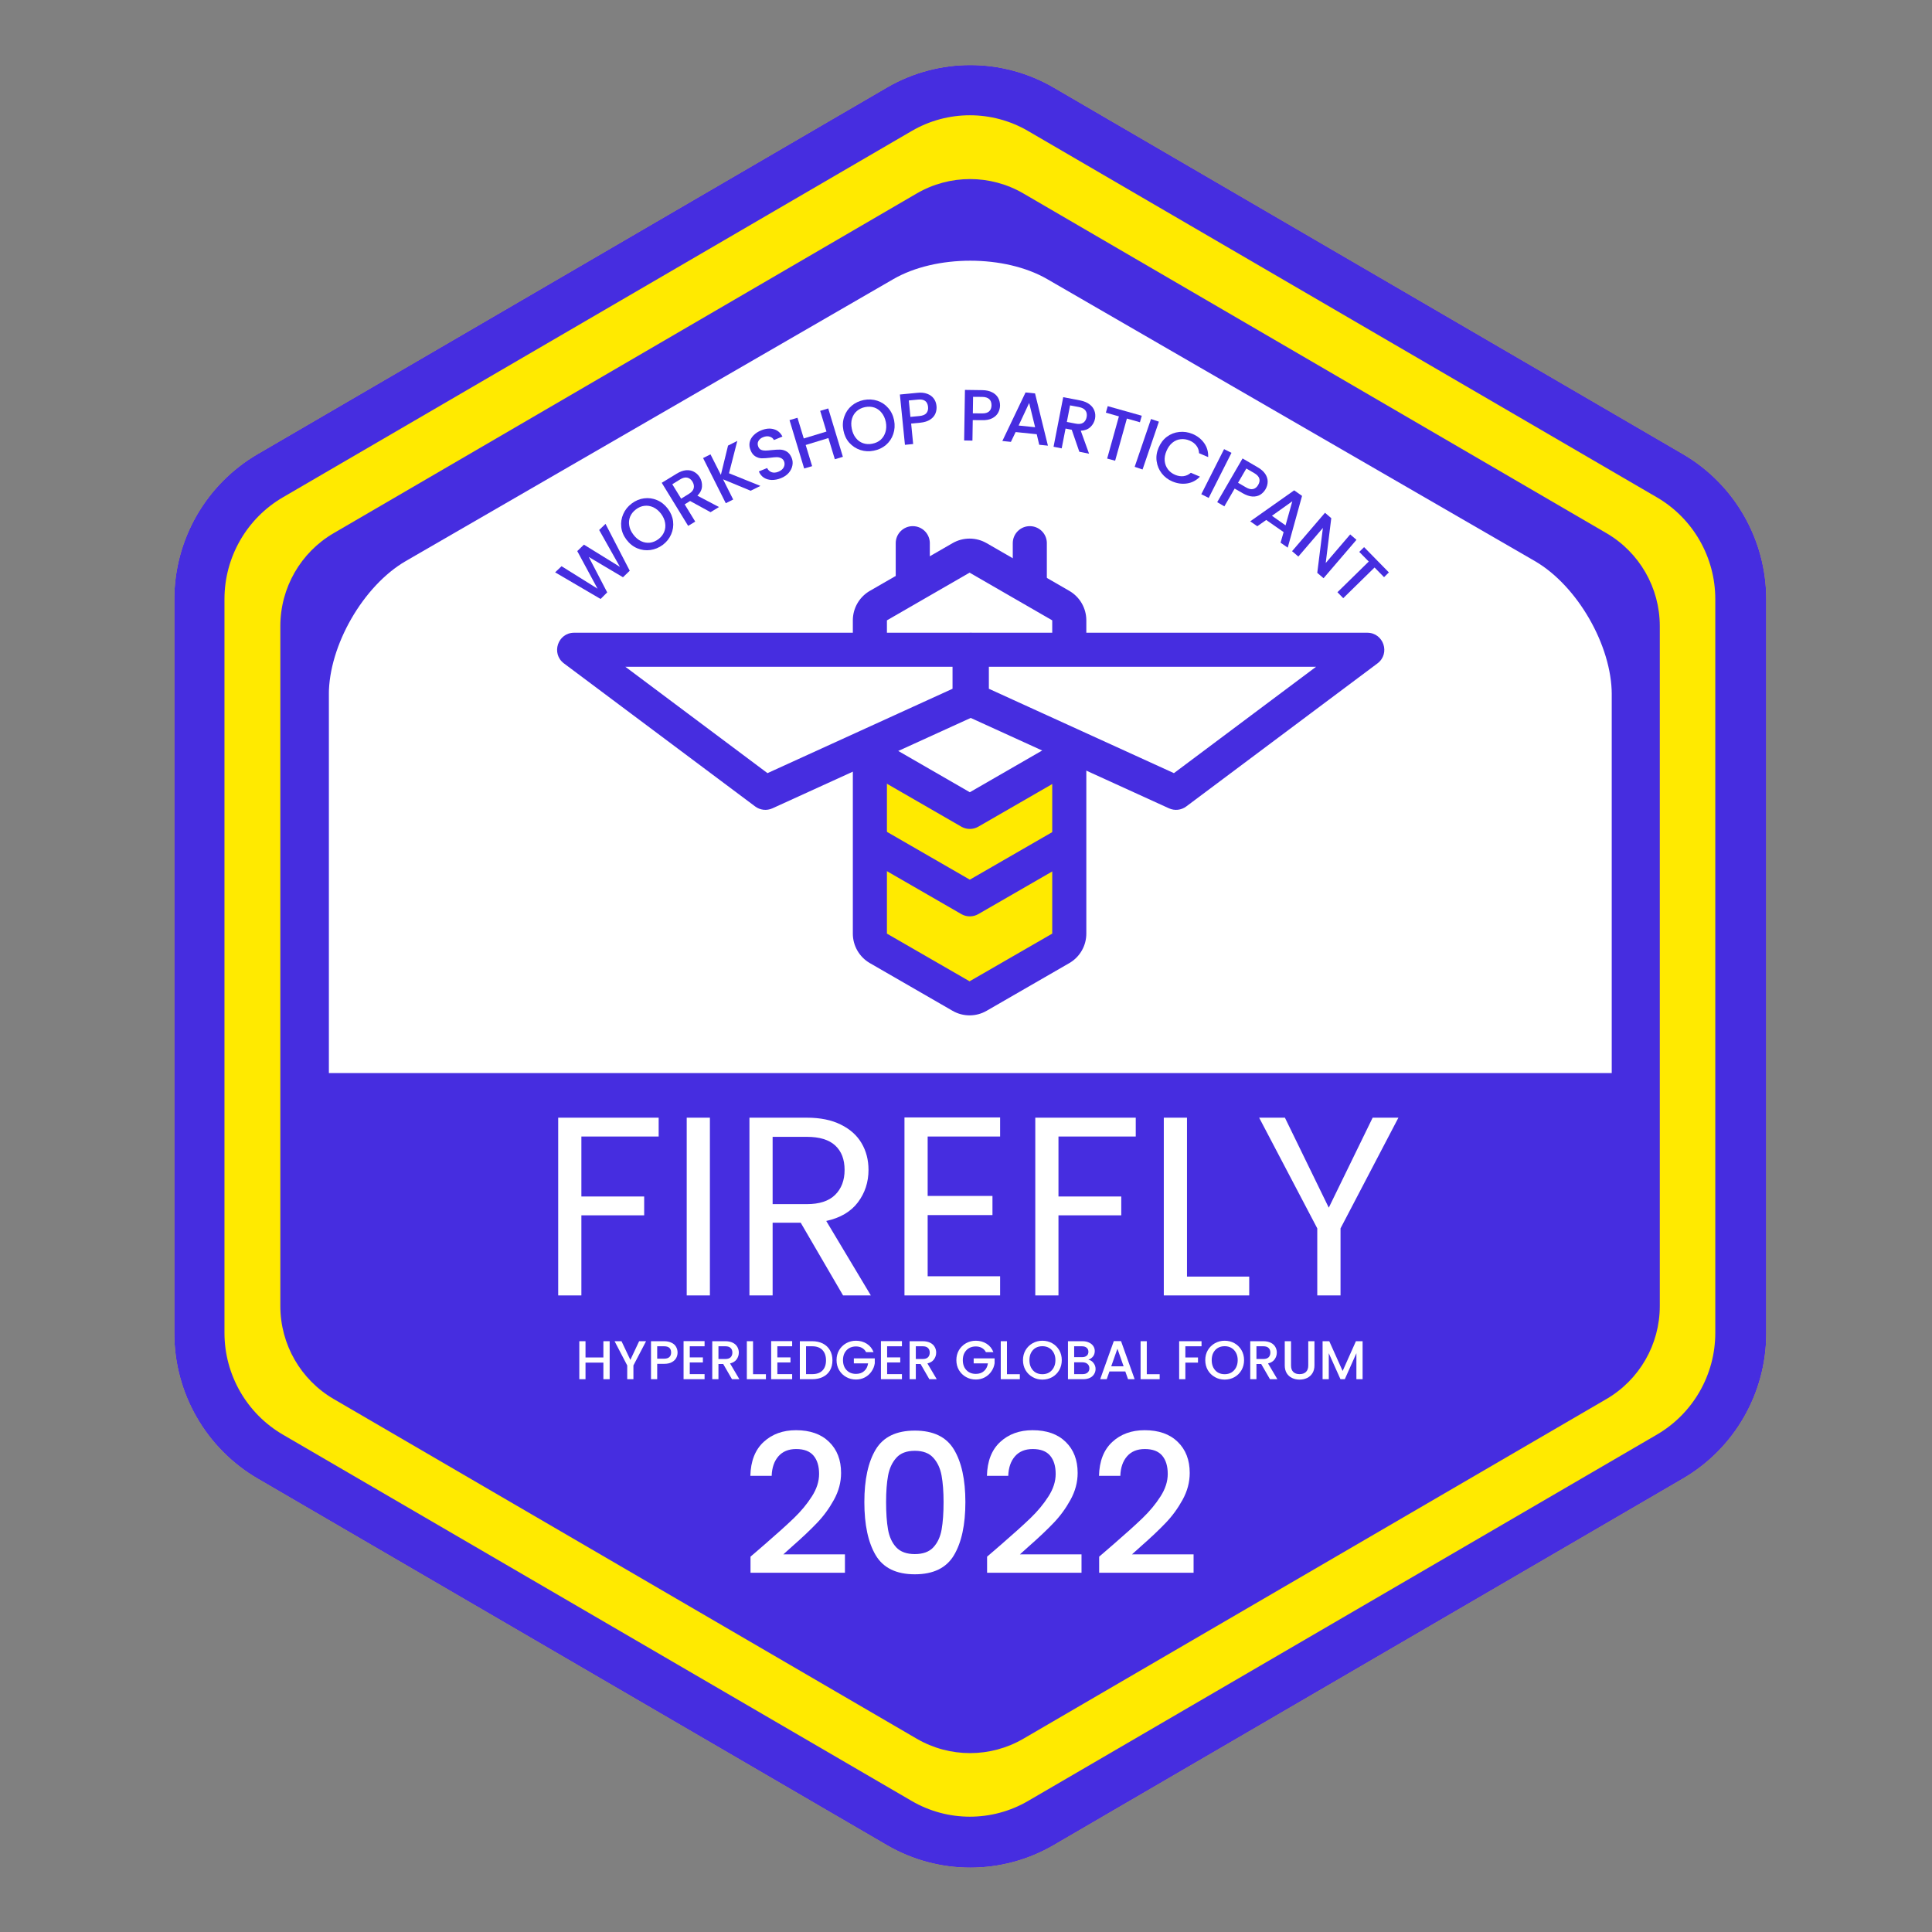 <svg xmlns="http://www.w3.org/2000/svg" xmlns:xlink="http://www.w3.org/1999/xlink" width="500" zoomAndPan="magnify" viewBox="0 0 375 375" height="500" preserveAspectRatio="xMidYMid meet" version="1.0"><rect x="0" y="0" width="375" height="375" fill="#808080" stroke="none"/><defs><g/><clipPath id="id1"><path d="M 33.828 12 L 342.828 12 L 342.828 363 L 33.828 363 Z M 33.828 12 " clip-rule="nonzero"/></clipPath><clipPath id="id2"><path d="M 33.832 12 L 342.828 12 L 342.828 363 L 33.832 363 Z M 33.832 12 " clip-rule="nonzero"/></clipPath><clipPath id="id3"><path d="M 204.523 17 L 326.637 88.133 C 336.66 93.973 342.828 104.711 342.828 116.324 L 342.828 258.809 C 342.828 270.422 336.66 281.16 326.637 287 L 204.523 358.133 C 194.512 363.965 182.148 363.965 172.137 358.133 L 50.023 287 C 40 281.16 33.832 270.422 33.832 258.809 L 33.832 116.324 C 33.832 104.711 40 93.973 50.023 88.133 L 172.137 17 C 182.148 11.168 194.512 11.168 204.523 17 " clip-rule="nonzero"/></clipPath><clipPath id="id4"><path d="M 54.414 34 L 322.164 34 L 322.164 341 L 54.414 341 Z M 54.414 34 " clip-rule="nonzero"/></clipPath><clipPath id="id5"><path d="M 63.836 50 L 312.836 50 L 312.836 208.285 L 63.836 208.285 Z M 63.836 50 " clip-rule="nonzero"/></clipPath></defs><g clip-path="url(#id1)"><path fill="#ffea00" d="M 204.523 17 L 326.637 88.133 C 336.66 93.973 342.828 104.711 342.828 116.324 L 342.828 258.809 C 342.828 270.422 336.66 281.16 326.637 287 L 204.523 358.133 C 194.512 363.965 182.148 363.965 172.137 358.133 L 50.023 287 C 40 281.16 33.832 270.422 33.832 258.809 L 33.832 116.324 C 33.832 104.711 40 93.973 50.023 88.133 L 172.137 17 C 182.148 11.168 194.512 11.168 204.523 17 " fill-opacity="1" fill-rule="nonzero"/></g><g clip-path="url(#id2)"><g clip-path="url(#id3)"><path stroke-linecap="butt" transform="matrix(0.749, 0, 0, 0.75, 33.832, 7.566)" fill="none" stroke-linejoin="miter" d="M 227.779 12.573 L 390.732 107.38 C 404.108 115.163 412.339 129.475 412.339 144.954 L 412.339 334.859 C 412.339 350.337 404.108 364.649 390.732 372.433 L 227.779 467.239 C 214.419 475.012 197.92 475.012 184.56 467.239 L 21.607 372.433 C 8.231 364.649 0 350.337 0 334.859 L 0 144.954 C 0 129.475 8.231 115.163 21.607 107.38 L 184.56 12.573 C 197.92 4.8 214.419 4.8 227.779 12.573 " stroke="#462de0" stroke-width="26" stroke-opacity="1" stroke-miterlimit="4"/></g></g><g clip-path="url(#id4)"><path fill="#462de0" d="M 198.645 37.555 L 311.805 103.484 C 318.219 107.219 322.164 114.09 322.164 121.52 L 322.164 253.516 C 322.164 260.945 318.219 267.812 311.805 271.551 L 198.645 337.48 C 192.242 341.211 184.332 341.211 177.93 337.48 L 64.77 271.551 C 58.359 267.812 54.414 260.945 54.414 253.516 L 54.414 121.52 C 54.414 114.09 58.359 107.219 64.77 103.484 L 177.93 37.555 C 184.332 33.824 192.242 33.824 198.645 37.555 " fill-opacity="1" fill-rule="nonzero"/></g><g clip-path="url(#id5)"><path fill="#ffffff" d="M 297.902 270.172 L 250.586 297.531 L 203.273 324.891 C 195.027 329.66 181.641 329.66 173.395 324.891 L 126.082 297.531 L 78.766 270.172 C 70.523 265.402 63.828 253.789 63.828 244.254 L 63.828 134.816 C 63.828 125.281 70.523 113.668 78.766 108.898 L 126.082 81.539 L 173.395 54.18 C 181.641 49.41 195.027 49.41 203.273 54.18 L 250.586 81.539 L 297.902 108.898 C 306.148 113.668 312.84 125.281 312.84 134.816 L 312.84 244.254 C 312.84 253.789 306.148 265.402 297.902 270.172 Z M 297.902 270.172 " fill-opacity="1" fill-rule="nonzero"/></g><path fill="#ffea00" d="M 207.652 146.637 L 188.242 157.832 L 168.789 146.637 L 168.789 182.535 L 188.242 193.996 L 207.652 182.535 Z M 207.652 146.637 " fill-opacity="1" fill-rule="evenodd"/><path fill="#462de0" d="M 204.238 142.664 L 210.855 145.359 L 210.855 181.215 C 210.855 183.492 209.684 185.602 207.766 186.809 L 207.547 186.941 L 191.504 196.195 C 189.457 197.379 186.934 197.379 184.887 196.195 L 168.844 186.941 C 166.797 185.758 165.535 183.578 165.535 181.215 L 165.535 145.391 L 172.152 142.898 L 172.152 181.215 L 188.195 190.469 L 204.238 181.215 Z M 184.887 105.426 C 186.934 104.246 189.457 104.246 191.504 105.426 L 207.547 114.684 C 209.594 115.863 210.855 118.047 210.855 120.41 L 210.855 127.508 L 204.238 127.371 L 204.238 120.41 L 188.195 111.152 L 172.152 120.41 L 172.152 126.711 L 165.535 126.574 L 165.535 120.41 C 165.535 118.133 166.707 116.02 168.629 114.812 L 168.844 114.684 Z M 184.887 105.426 " fill-opacity="1" fill-rule="nonzero"/><path fill="#462de0" d="M 205.996 160.5 L 209.305 166.227 L 189.898 177.422 C 188.91 177.992 187.703 178.012 186.699 177.484 L 186.59 177.422 L 167.18 166.227 L 170.488 160.5 L 188.242 170.742 Z M 205.996 160.5 " fill-opacity="1" fill-rule="nonzero"/><path fill="#462de0" d="M 205.996 143.531 L 209.305 149.258 L 189.898 160.453 C 188.91 161.023 187.703 161.043 186.699 160.516 L 186.59 160.453 L 167.18 149.258 L 170.488 143.531 L 188.242 153.773 Z M 205.996 143.531 " fill-opacity="1" fill-rule="nonzero"/><path fill="#462de0" d="M 188.195 122.812 L 111.445 122.812 C 108.266 122.812 106.918 126.859 109.461 128.766 L 146.574 156.531 C 147.543 157.258 148.828 157.395 149.93 156.895 L 189.57 138.824 C 190.746 138.285 191.504 137.109 191.504 135.816 L 191.504 126.117 C 191.504 124.293 190.023 122.812 188.195 122.812 Z M 184.887 129.422 L 184.887 133.688 L 148.969 150.066 L 121.383 129.422 Z M 184.887 129.422 " fill-opacity="1" fill-rule="nonzero"/><path fill="#462de0" d="M 188.629 122.812 L 265.379 122.812 C 268.562 122.812 269.91 126.859 267.363 128.766 L 230.254 156.531 C 229.285 157.258 227.996 157.395 226.898 156.895 L 187.258 138.824 C 186.078 138.285 185.324 137.109 185.324 135.816 L 185.324 126.117 C 185.324 124.293 186.805 122.812 188.629 122.812 Z M 191.938 129.422 L 191.938 133.688 L 227.859 150.066 L 255.445 129.422 Z M 191.938 129.422 " fill-opacity="1" fill-rule="nonzero"/><path fill="#462de0" d="M 177.168 102.125 C 178.961 102.125 180.418 103.547 180.477 105.324 L 180.477 112.562 C 180.477 114.391 178.996 115.871 177.168 115.871 C 175.379 115.871 173.918 114.445 173.863 112.672 L 173.859 112.562 L 173.859 105.43 C 173.859 103.605 175.34 102.125 177.168 102.125 Z M 177.168 102.125 " fill-opacity="1" fill-rule="nonzero"/><path fill="#462de0" d="M 199.887 102.125 C 201.676 102.125 203.137 103.547 203.191 105.324 L 203.191 112.562 C 203.191 114.391 201.711 115.871 199.887 115.871 C 198.094 115.871 196.637 114.445 196.578 112.672 L 196.578 105.43 C 196.578 103.605 198.059 102.125 199.887 102.125 Z M 199.887 102.125 " fill-opacity="1" fill-rule="nonzero"/><g fill="#ffffff" fill-opacity="1"><g transform="translate(104.534, 251.441)"><g><path d="M 23.312 -34.5 L 23.312 -30.844 L 8.312 -30.844 L 8.312 -19.203 L 20.5 -19.203 L 20.5 -15.547 L 8.312 -15.547 L 8.312 0 L 3.812 0 L 3.812 -34.5 Z M 23.312 -34.5 "/></g></g></g><g fill="#ffffff" fill-opacity="1"><g transform="translate(129.479, 251.441)"><g><path d="M 8.312 -34.5 L 8.312 0 L 3.812 0 L 3.812 -34.5 Z M 8.312 -34.5 "/></g></g></g><g fill="#ffffff" fill-opacity="1"><g transform="translate(141.654, 251.441)"><g><path d="M 21.984 0 L 13.766 -14.109 L 8.312 -14.109 L 8.312 0 L 3.812 0 L 3.812 -34.5 L 14.953 -34.5 C 17.555 -34.5 19.754 -34.051 21.547 -33.156 C 23.348 -32.27 24.691 -31.066 25.578 -29.547 C 26.473 -28.035 26.922 -26.305 26.922 -24.359 C 26.922 -21.984 26.234 -19.883 24.859 -18.062 C 23.492 -16.25 21.445 -15.047 18.719 -14.453 L 27.375 0 Z M 8.312 -17.719 L 14.953 -17.719 C 17.391 -17.719 19.219 -18.316 20.438 -19.516 C 21.664 -20.723 22.281 -22.336 22.281 -24.359 C 22.281 -26.398 21.676 -27.977 20.469 -29.094 C 19.258 -30.219 17.422 -30.781 14.953 -30.781 L 8.312 -30.781 Z M 8.312 -17.719 "/></g></g></g><g fill="#ffffff" fill-opacity="1"><g transform="translate(171.746, 251.441)"><g><path d="M 8.312 -30.844 L 8.312 -19.312 L 20.891 -19.312 L 20.891 -15.594 L 8.312 -15.594 L 8.312 -3.719 L 22.375 -3.719 L 22.375 0 L 3.812 0 L 3.812 -34.547 L 22.375 -34.547 L 22.375 -30.844 Z M 8.312 -30.844 "/></g></g></g><g fill="#ffffff" fill-opacity="1"><g transform="translate(197.136, 251.441)"><g><path d="M 23.312 -34.5 L 23.312 -30.844 L 8.312 -30.844 L 8.312 -19.203 L 20.5 -19.203 L 20.5 -15.547 L 8.312 -15.547 L 8.312 0 L 3.812 0 L 3.812 -34.5 Z M 23.312 -34.5 "/></g></g></g><g fill="#ffffff" fill-opacity="1"><g transform="translate(222.081, 251.441)"><g><path d="M 8.312 -3.656 L 20.391 -3.656 L 20.391 0 L 3.812 0 L 3.812 -34.5 L 8.312 -34.5 Z M 8.312 -3.656 "/></g></g><g transform="translate(243.462, 251.441)"><g><path d="M 27.969 -34.5 L 16.734 -13.016 L 16.734 0 L 12.219 0 L 12.219 -13.016 L 0.938 -34.5 L 5.938 -34.5 L 14.453 -17.031 L 22.969 -34.5 Z M 27.969 -34.5 "/></g></g></g><g fill="#ffffff" fill-opacity="1"><g transform="translate(111.647, 267.703)"><g><path d="M 6.688 -7.375 L 6.688 0 L 5.469 0 L 5.469 -3.219 L 2 -3.219 L 2 0 L 0.797 0 L 0.797 -7.375 L 2 -7.375 L 2 -4.219 L 5.469 -4.219 L 5.469 -7.375 Z M 6.688 -7.375 "/></g></g></g><g fill="#ffffff" fill-opacity="1"><g transform="translate(119.134, 267.703)"><g><path d="M 6.266 -7.375 L 3.812 -2.672 L 3.812 0 L 2.609 0 L 2.609 -2.672 L 0.156 -7.375 L 1.5 -7.375 L 3.219 -3.75 L 4.922 -7.375 Z M 6.266 -7.375 "/></g></g></g><g fill="#ffffff" fill-opacity="1"><g transform="translate(125.562, 267.703)"><g><path d="M 5.953 -5.172 C 5.953 -4.797 5.863 -4.441 5.688 -4.109 C 5.508 -3.785 5.223 -3.516 4.828 -3.297 C 4.441 -3.086 3.945 -2.984 3.344 -2.984 L 2 -2.984 L 2 0 L 0.797 0 L 0.797 -7.375 L 3.344 -7.375 C 3.906 -7.375 4.383 -7.273 4.781 -7.078 C 5.176 -6.891 5.469 -6.629 5.656 -6.297 C 5.852 -5.961 5.953 -5.586 5.953 -5.172 Z M 3.344 -3.984 C 3.801 -3.984 4.141 -4.086 4.359 -4.297 C 4.586 -4.504 4.703 -4.797 4.703 -5.172 C 4.703 -5.984 4.25 -6.391 3.344 -6.391 L 2 -6.391 L 2 -3.984 Z M 3.344 -3.984 "/></g></g></g><g fill="#ffffff" fill-opacity="1"><g transform="translate(131.883, 267.703)"><g><path d="M 2 -6.391 L 2 -4.234 L 4.547 -4.234 L 4.547 -3.25 L 2 -3.25 L 2 -0.984 L 4.875 -0.984 L 4.875 0 L 0.797 0 L 0.797 -7.391 L 4.875 -7.391 L 4.875 -6.391 Z M 2 -6.391 "/></g></g></g><g fill="#ffffff" fill-opacity="1"><g transform="translate(137.451, 267.703)"><g><path d="M 4.625 0 L 2.922 -2.953 L 2 -2.953 L 2 0 L 0.797 0 L 0.797 -7.375 L 3.344 -7.375 C 3.906 -7.375 4.383 -7.273 4.781 -7.078 C 5.176 -6.879 5.469 -6.613 5.656 -6.281 C 5.852 -5.945 5.953 -5.578 5.953 -5.172 C 5.953 -4.691 5.812 -4.254 5.531 -3.859 C 5.25 -3.461 4.82 -3.195 4.25 -3.062 L 6.062 0 Z M 2 -3.922 L 3.344 -3.922 C 3.789 -3.922 4.129 -4.031 4.359 -4.25 C 4.586 -4.477 4.703 -4.785 4.703 -5.172 C 4.703 -5.547 4.586 -5.844 4.359 -6.062 C 4.141 -6.281 3.801 -6.391 3.344 -6.391 L 2 -6.391 Z M 2 -3.922 "/></g></g></g><g fill="#ffffff" fill-opacity="1"><g transform="translate(144.164, 267.703)"><g><path d="M 2 -0.969 L 4.5 -0.969 L 4.5 0 L 0.797 0 L 0.797 -7.375 L 2 -7.375 Z M 2 -0.969 "/></g></g></g><g fill="#ffffff" fill-opacity="1"><g transform="translate(148.884, 267.703)"><g><path d="M 2 -6.391 L 2 -4.234 L 4.547 -4.234 L 4.547 -3.25 L 2 -3.25 L 2 -0.984 L 4.875 -0.984 L 4.875 0 L 0.797 0 L 0.797 -7.391 L 4.875 -7.391 L 4.875 -6.391 Z M 2 -6.391 "/></g></g></g><g fill="#ffffff" fill-opacity="1"><g transform="translate(154.452, 267.703)"><g><path d="M 3.203 -7.375 C 3.984 -7.375 4.672 -7.223 5.266 -6.922 C 5.859 -6.617 6.316 -6.188 6.641 -5.625 C 6.961 -5.062 7.125 -4.406 7.125 -3.656 C 7.125 -2.906 6.961 -2.254 6.641 -1.703 C 6.316 -1.148 5.859 -0.727 5.266 -0.438 C 4.672 -0.145 3.984 0 3.203 0 L 0.797 0 L 0.797 -7.375 Z M 3.203 -0.984 C 4.066 -0.984 4.727 -1.219 5.188 -1.688 C 5.645 -2.156 5.875 -2.812 5.875 -3.656 C 5.875 -4.508 5.645 -5.176 5.188 -5.656 C 4.727 -6.145 4.066 -6.391 3.203 -6.391 L 2 -6.391 L 2 -0.984 Z M 3.203 -0.984 "/></g></g></g><g fill="#ffffff" fill-opacity="1"><g transform="translate(161.982, 267.703)"><g><path d="M 6.125 -5.25 C 5.938 -5.613 5.672 -5.891 5.328 -6.078 C 4.992 -6.266 4.602 -6.359 4.156 -6.359 C 3.664 -6.359 3.227 -6.25 2.844 -6.031 C 2.469 -5.812 2.172 -5.5 1.953 -5.094 C 1.742 -4.695 1.641 -4.234 1.641 -3.703 C 1.641 -3.172 1.742 -2.703 1.953 -2.297 C 2.172 -1.891 2.469 -1.578 2.844 -1.359 C 3.227 -1.141 3.664 -1.031 4.156 -1.031 C 4.812 -1.031 5.344 -1.211 5.75 -1.578 C 6.164 -1.941 6.422 -2.441 6.516 -3.078 L 3.75 -3.078 L 3.75 -4.047 L 7.812 -4.047 L 7.812 -3.094 C 7.727 -2.52 7.52 -1.992 7.188 -1.516 C 6.863 -1.035 6.438 -0.648 5.906 -0.359 C 5.383 -0.078 4.801 0.062 4.156 0.062 C 3.469 0.062 2.836 -0.098 2.266 -0.422 C 1.691 -0.742 1.234 -1.191 0.891 -1.766 C 0.555 -2.336 0.391 -2.984 0.391 -3.703 C 0.391 -4.422 0.555 -5.066 0.891 -5.641 C 1.234 -6.211 1.691 -6.66 2.266 -6.984 C 2.836 -7.305 3.469 -7.469 4.156 -7.469 C 4.945 -7.469 5.645 -7.273 6.25 -6.891 C 6.863 -6.504 7.305 -5.957 7.578 -5.25 Z M 6.125 -5.25 "/></g></g></g><g fill="#ffffff" fill-opacity="1"><g transform="translate(170.191, 267.703)"><g><path d="M 2 -6.391 L 2 -4.234 L 4.547 -4.234 L 4.547 -3.25 L 2 -3.25 L 2 -0.984 L 4.875 -0.984 L 4.875 0 L 0.797 0 L 0.797 -7.391 L 4.875 -7.391 L 4.875 -6.391 Z M 2 -6.391 "/></g></g></g><g fill="#ffffff" fill-opacity="1"><g transform="translate(175.759, 267.703)"><g><path d="M 4.625 0 L 2.922 -2.953 L 2 -2.953 L 2 0 L 0.797 0 L 0.797 -7.375 L 3.344 -7.375 C 3.906 -7.375 4.383 -7.273 4.781 -7.078 C 5.176 -6.879 5.469 -6.613 5.656 -6.281 C 5.852 -5.945 5.953 -5.578 5.953 -5.172 C 5.953 -4.691 5.812 -4.254 5.531 -3.859 C 5.25 -3.461 4.82 -3.195 4.25 -3.062 L 6.062 0 Z M 2 -3.922 L 3.344 -3.922 C 3.789 -3.922 4.129 -4.031 4.359 -4.25 C 4.586 -4.477 4.703 -4.785 4.703 -5.172 C 4.703 -5.547 4.586 -5.844 4.359 -6.062 C 4.141 -6.281 3.801 -6.391 3.344 -6.391 L 2 -6.391 Z M 2 -3.922 "/></g></g></g><g fill="#ffffff" fill-opacity="1"><g transform="translate(182.472, 267.703)"><g/></g></g><g fill="#ffffff" fill-opacity="1"><g transform="translate(185.24, 267.703)"><g><path d="M 6.125 -5.25 C 5.938 -5.613 5.672 -5.891 5.328 -6.078 C 4.992 -6.266 4.602 -6.359 4.156 -6.359 C 3.664 -6.359 3.227 -6.25 2.844 -6.031 C 2.469 -5.812 2.172 -5.5 1.953 -5.094 C 1.742 -4.695 1.641 -4.234 1.641 -3.703 C 1.641 -3.172 1.742 -2.703 1.953 -2.297 C 2.172 -1.891 2.469 -1.578 2.844 -1.359 C 3.227 -1.141 3.664 -1.031 4.156 -1.031 C 4.812 -1.031 5.344 -1.211 5.75 -1.578 C 6.164 -1.941 6.422 -2.441 6.516 -3.078 L 3.75 -3.078 L 3.75 -4.047 L 7.812 -4.047 L 7.812 -3.094 C 7.727 -2.52 7.52 -1.992 7.188 -1.516 C 6.863 -1.035 6.438 -0.648 5.906 -0.359 C 5.383 -0.078 4.801 0.062 4.156 0.062 C 3.469 0.062 2.836 -0.098 2.266 -0.422 C 1.691 -0.742 1.234 -1.191 0.891 -1.766 C 0.555 -2.336 0.391 -2.984 0.391 -3.703 C 0.391 -4.422 0.555 -5.066 0.891 -5.641 C 1.234 -6.211 1.691 -6.66 2.266 -6.984 C 2.836 -7.305 3.469 -7.469 4.156 -7.469 C 4.945 -7.469 5.645 -7.273 6.25 -6.891 C 6.863 -6.504 7.305 -5.957 7.578 -5.25 Z M 6.125 -5.25 "/></g></g></g><g fill="#ffffff" fill-opacity="1"><g transform="translate(193.449, 267.703)"><g><path d="M 2 -0.969 L 4.5 -0.969 L 4.5 0 L 0.797 0 L 0.797 -7.375 L 2 -7.375 Z M 2 -0.969 "/></g></g></g><g fill="#ffffff" fill-opacity="1"><g transform="translate(198.169, 267.703)"><g><path d="M 4.156 0.078 C 3.469 0.078 2.836 -0.082 2.266 -0.406 C 1.691 -0.727 1.234 -1.176 0.891 -1.75 C 0.555 -2.332 0.391 -2.984 0.391 -3.703 C 0.391 -4.422 0.555 -5.066 0.891 -5.641 C 1.234 -6.211 1.691 -6.66 2.266 -6.984 C 2.836 -7.305 3.469 -7.469 4.156 -7.469 C 4.852 -7.469 5.488 -7.305 6.062 -6.984 C 6.633 -6.66 7.086 -6.211 7.422 -5.641 C 7.754 -5.066 7.922 -4.422 7.922 -3.703 C 7.922 -2.984 7.754 -2.332 7.422 -1.75 C 7.086 -1.176 6.633 -0.727 6.062 -0.406 C 5.488 -0.082 4.852 0.078 4.156 0.078 Z M 4.156 -0.969 C 4.645 -0.969 5.078 -1.078 5.453 -1.297 C 5.836 -1.523 6.141 -1.848 6.359 -2.266 C 6.578 -2.68 6.688 -3.16 6.688 -3.703 C 6.688 -4.242 6.578 -4.719 6.359 -5.125 C 6.141 -5.539 5.836 -5.859 5.453 -6.078 C 5.078 -6.297 4.645 -6.406 4.156 -6.406 C 3.664 -6.406 3.227 -6.297 2.844 -6.078 C 2.469 -5.859 2.172 -5.539 1.953 -5.125 C 1.742 -4.719 1.641 -4.242 1.641 -3.703 C 1.641 -3.16 1.742 -2.68 1.953 -2.266 C 2.172 -1.848 2.469 -1.523 2.844 -1.297 C 3.227 -1.078 3.664 -0.969 4.156 -0.969 Z M 4.156 -0.969 "/></g></g></g><g fill="#ffffff" fill-opacity="1"><g transform="translate(206.494, 267.703)"><g><path d="M 4.75 -3.781 C 5.145 -3.719 5.477 -3.508 5.75 -3.156 C 6.02 -2.812 6.156 -2.422 6.156 -1.984 C 6.156 -1.609 6.055 -1.27 5.859 -0.969 C 5.672 -0.664 5.395 -0.426 5.031 -0.25 C 4.664 -0.082 4.238 0 3.75 0 L 0.797 0 L 0.797 -7.375 L 3.609 -7.375 C 4.109 -7.375 4.535 -7.285 4.891 -7.109 C 5.254 -6.941 5.531 -6.711 5.719 -6.422 C 5.906 -6.141 6 -5.82 6 -5.469 C 6 -5.051 5.883 -4.695 5.656 -4.406 C 5.426 -4.125 5.125 -3.914 4.75 -3.781 Z M 2 -4.281 L 3.5 -4.281 C 3.895 -4.281 4.203 -4.367 4.422 -4.547 C 4.648 -4.723 4.766 -4.984 4.766 -5.328 C 4.766 -5.66 4.648 -5.922 4.422 -6.109 C 4.203 -6.297 3.895 -6.391 3.5 -6.391 L 2 -6.391 Z M 3.641 -0.984 C 4.047 -0.984 4.363 -1.082 4.594 -1.281 C 4.832 -1.477 4.953 -1.754 4.953 -2.109 C 4.953 -2.473 4.828 -2.758 4.578 -2.969 C 4.336 -3.176 4.008 -3.281 3.594 -3.281 L 2 -3.281 L 2 -0.984 Z M 3.641 -0.984 "/></g></g></g><g fill="#ffffff" fill-opacity="1"><g transform="translate(213.187, 267.703)"><g><path d="M 5.234 -1.5 L 2.156 -1.5 L 1.625 0 L 0.359 0 L 3 -7.391 L 4.406 -7.391 L 7.047 0 L 5.766 0 Z M 4.906 -2.5 L 3.703 -5.922 L 2.5 -2.5 Z M 4.906 -2.5 "/></g></g></g><g fill="#ffffff" fill-opacity="1"><g transform="translate(220.59, 267.703)"><g><path d="M 2 -0.969 L 4.5 -0.969 L 4.5 0 L 0.797 0 L 0.797 -7.375 L 2 -7.375 Z M 2 -0.969 "/></g></g></g><g fill="#ffffff" fill-opacity="1"><g transform="translate(225.309, 267.703)"><g/></g></g><g fill="#ffffff" fill-opacity="1"><g transform="translate(228.077, 267.703)"><g><path d="M 5.141 -7.375 L 5.141 -6.391 L 2 -6.391 L 2 -4.219 L 4.453 -4.219 L 4.453 -3.219 L 2 -3.219 L 2 0 L 0.797 0 L 0.797 -7.375 Z M 5.141 -7.375 "/></g></g></g><g fill="#ffffff" fill-opacity="1"><g transform="translate(233.55, 267.703)"><g><path d="M 4.156 0.078 C 3.469 0.078 2.836 -0.082 2.266 -0.406 C 1.691 -0.727 1.234 -1.176 0.891 -1.75 C 0.555 -2.332 0.391 -2.984 0.391 -3.703 C 0.391 -4.422 0.555 -5.066 0.891 -5.641 C 1.234 -6.211 1.691 -6.66 2.266 -6.984 C 2.836 -7.305 3.469 -7.469 4.156 -7.469 C 4.852 -7.469 5.488 -7.305 6.062 -6.984 C 6.633 -6.66 7.086 -6.211 7.422 -5.641 C 7.754 -5.066 7.922 -4.422 7.922 -3.703 C 7.922 -2.984 7.754 -2.332 7.422 -1.75 C 7.086 -1.176 6.633 -0.727 6.062 -0.406 C 5.488 -0.082 4.852 0.078 4.156 0.078 Z M 4.156 -0.969 C 4.645 -0.969 5.078 -1.078 5.453 -1.297 C 5.836 -1.523 6.141 -1.848 6.359 -2.266 C 6.578 -2.68 6.688 -3.16 6.688 -3.703 C 6.688 -4.242 6.578 -4.719 6.359 -5.125 C 6.141 -5.539 5.836 -5.859 5.453 -6.078 C 5.078 -6.297 4.645 -6.406 4.156 -6.406 C 3.664 -6.406 3.227 -6.297 2.844 -6.078 C 2.469 -5.859 2.172 -5.539 1.953 -5.125 C 1.742 -4.719 1.641 -4.242 1.641 -3.703 C 1.641 -3.16 1.742 -2.68 1.953 -2.266 C 2.172 -1.848 2.469 -1.523 2.844 -1.297 C 3.227 -1.078 3.664 -0.969 4.156 -0.969 Z M 4.156 -0.969 "/></g></g></g><g fill="#ffffff" fill-opacity="1"><g transform="translate(241.875, 267.703)"><g><path d="M 4.625 0 L 2.922 -2.953 L 2 -2.953 L 2 0 L 0.797 0 L 0.797 -7.375 L 3.344 -7.375 C 3.906 -7.375 4.383 -7.273 4.781 -7.078 C 5.176 -6.879 5.469 -6.613 5.656 -6.281 C 5.852 -5.945 5.953 -5.578 5.953 -5.172 C 5.953 -4.691 5.812 -4.254 5.531 -3.859 C 5.25 -3.461 4.82 -3.195 4.25 -3.062 L 6.062 0 Z M 2 -3.922 L 3.344 -3.922 C 3.789 -3.922 4.129 -4.031 4.359 -4.25 C 4.586 -4.477 4.703 -4.785 4.703 -5.172 C 4.703 -5.547 4.586 -5.844 4.359 -6.062 C 4.141 -6.281 3.801 -6.391 3.344 -6.391 L 2 -6.391 Z M 2 -3.922 "/></g></g></g><g fill="#ffffff" fill-opacity="1"><g transform="translate(248.589, 267.703)"><g><path d="M 2 -7.375 L 2 -2.672 C 2 -2.109 2.145 -1.688 2.438 -1.406 C 2.727 -1.125 3.133 -0.984 3.656 -0.984 C 4.188 -0.984 4.598 -1.125 4.891 -1.406 C 5.191 -1.688 5.344 -2.109 5.344 -2.672 L 5.344 -7.375 L 6.547 -7.375 L 6.547 -2.688 C 6.547 -2.094 6.414 -1.586 6.156 -1.172 C 5.895 -0.754 5.547 -0.441 5.109 -0.234 C 4.672 -0.023 4.188 0.078 3.656 0.078 C 3.125 0.078 2.641 -0.023 2.203 -0.234 C 1.766 -0.441 1.414 -0.754 1.156 -1.172 C 0.906 -1.586 0.781 -2.094 0.781 -2.688 L 0.781 -7.375 Z M 2 -7.375 "/></g></g></g><g fill="#ffffff" fill-opacity="1"><g transform="translate(255.917, 267.703)"><g><path d="M 8.562 -7.375 L 8.562 0 L 7.359 0 L 7.359 -5.047 L 5.109 0 L 4.266 0 L 2 -5.047 L 2 0 L 0.797 0 L 0.797 -7.375 L 2.094 -7.375 L 4.688 -1.594 L 7.266 -7.375 Z M 8.562 -7.375 "/></g></g></g><g fill="#462de0" fill-opacity="1"><g transform="translate(114.358, 118.357)"><g><path d="M 3.172 -16.672 L 7.875 -7.578 L 6.562 -6.312 L -0.078 -10.25 L 3.5 -3.375 L 2.219 -2.094 L -6.609 -7.266 L -5.359 -8.453 L 1.625 -4.094 L -2.312 -11.391 L -1.016 -12.641 L 5.969 -8.328 L 1.938 -15.484 Z M 3.172 -16.672 "/></g></g></g><g fill="#462de0" fill-opacity="1"><g transform="translate(124.162, 109.008)"><g><path d="M 4.484 -3.25 C 3.754 -2.707 2.953 -2.375 2.078 -2.25 C 1.203 -2.133 0.359 -2.242 -0.453 -2.578 C -1.273 -2.922 -1.977 -3.477 -2.562 -4.25 C -3.145 -5.02 -3.484 -5.844 -3.578 -6.719 C -3.672 -7.594 -3.539 -8.43 -3.188 -9.234 C -2.832 -10.047 -2.289 -10.723 -1.562 -11.266 C -0.82 -11.828 -0.02 -12.164 0.844 -12.281 C 1.719 -12.395 2.555 -12.281 3.359 -11.938 C 4.172 -11.602 4.867 -11.051 5.453 -10.281 C 6.035 -9.508 6.379 -8.688 6.484 -7.812 C 6.586 -6.938 6.461 -6.098 6.109 -5.297 C 5.766 -4.492 5.223 -3.812 4.484 -3.25 Z M 3.641 -4.359 C 4.16 -4.754 4.531 -5.223 4.75 -5.766 C 4.977 -6.305 5.039 -6.883 4.938 -7.5 C 4.844 -8.113 4.578 -8.711 4.141 -9.297 C 3.703 -9.867 3.203 -10.285 2.641 -10.547 C 2.078 -10.805 1.504 -10.898 0.922 -10.828 C 0.348 -10.766 -0.195 -10.535 -0.719 -10.141 C -1.238 -9.754 -1.613 -9.289 -1.844 -8.75 C -2.07 -8.207 -2.133 -7.629 -2.031 -7.016 C -1.938 -6.41 -1.672 -5.82 -1.234 -5.25 C -0.797 -4.664 -0.297 -4.238 0.266 -3.969 C 0.828 -3.707 1.398 -3.609 1.984 -3.672 C 2.566 -3.742 3.117 -3.973 3.641 -4.359 Z M 3.641 -4.359 "/></g></g></g><g fill="#462de0" fill-opacity="1"><g transform="translate(132.663, 102.634)"><g><path d="M 5.25 -3.219 L 1.281 -5.391 L 0.234 -4.734 L 2.281 -1.391 L 0.906 -0.562 L -4.219 -8.922 L -1.328 -10.688 C -0.691 -11.082 -0.086 -11.305 0.484 -11.359 C 1.066 -11.41 1.582 -11.312 2.031 -11.062 C 2.488 -10.82 2.863 -10.469 3.156 -10 C 3.488 -9.457 3.633 -8.863 3.594 -8.219 C 3.562 -7.582 3.266 -6.984 2.703 -6.422 L 6.891 -4.219 Z M -0.453 -5.844 L 1.062 -6.781 C 1.57 -7.094 1.879 -7.453 1.984 -7.859 C 2.086 -8.273 2.008 -8.703 1.75 -9.141 C 1.477 -9.578 1.141 -9.836 0.734 -9.922 C 0.328 -10.016 -0.133 -9.898 -0.656 -9.578 L -2.172 -8.641 Z M -0.453 -5.844 "/></g></g></g><g fill="#462de0" fill-opacity="1"><g transform="translate(139.921, 98.159)"><g><path d="M 5.781 -2.906 L 0.422 -5.125 L 2.391 -1.203 L 0.953 -0.484 L -3.453 -9.25 L -2.016 -9.969 L 0 -5.984 L 1.391 -11.672 L 3.188 -12.578 L 1.578 -6.297 L 7.672 -3.844 Z M 5.781 -2.906 "/></g></g></g><g fill="#462de0" fill-opacity="1"><g transform="translate(147.557, 94.316)"><g><path d="M 4.016 -1.5 C 3.41 -1.258 2.816 -1.145 2.234 -1.156 C 1.66 -1.176 1.156 -1.32 0.719 -1.594 C 0.281 -1.875 -0.047 -2.281 -0.266 -2.812 L 1.344 -3.469 C 1.531 -3.082 1.812 -2.816 2.188 -2.672 C 2.57 -2.523 3.016 -2.551 3.516 -2.75 C 4.023 -2.957 4.375 -3.242 4.562 -3.609 C 4.758 -3.984 4.781 -4.375 4.625 -4.781 C 4.5 -5.07 4.305 -5.273 4.047 -5.391 C 3.797 -5.516 3.516 -5.578 3.203 -5.578 C 2.898 -5.578 2.484 -5.539 1.953 -5.469 C 1.297 -5.395 0.75 -5.359 0.312 -5.359 C -0.125 -5.367 -0.539 -5.492 -0.938 -5.734 C -1.344 -5.973 -1.656 -6.375 -1.875 -6.938 C -2.094 -7.469 -2.148 -7.977 -2.047 -8.469 C -1.941 -8.969 -1.691 -9.414 -1.297 -9.812 C -0.91 -10.219 -0.406 -10.547 0.219 -10.797 C 1.102 -11.148 1.914 -11.219 2.656 -11 C 3.395 -10.789 3.945 -10.316 4.312 -9.578 L 2.656 -8.906 C 2.508 -9.227 2.238 -9.445 1.844 -9.562 C 1.457 -9.688 1.023 -9.648 0.547 -9.453 C 0.129 -9.285 -0.164 -9.039 -0.344 -8.719 C -0.531 -8.395 -0.539 -8.023 -0.375 -7.609 C -0.258 -7.328 -0.082 -7.129 0.156 -7.016 C 0.395 -6.91 0.664 -6.859 0.969 -6.859 C 1.281 -6.859 1.691 -6.891 2.203 -6.953 C 2.859 -7.023 3.41 -7.055 3.859 -7.047 C 4.316 -7.035 4.742 -6.91 5.141 -6.672 C 5.547 -6.43 5.867 -6.02 6.109 -5.438 C 6.297 -4.977 6.344 -4.492 6.25 -3.984 C 6.156 -3.473 5.922 -2.992 5.547 -2.547 C 5.172 -2.109 4.66 -1.758 4.016 -1.5 Z M 4.016 -1.5 "/></g></g></g><g fill="#462de0" fill-opacity="1"><g transform="translate(155.072, 91.247)"><g><path d="M 5.688 -11.969 L 8.531 -2.578 L 6.969 -2.109 L 5.719 -6.219 L 1.312 -4.875 L 2.562 -0.766 L 1.016 -0.312 L -1.828 -9.703 L -0.281 -10.156 L 0.938 -6.141 L 5.344 -7.484 L 4.125 -11.5 Z M 5.688 -11.969 "/></g></g></g><g fill="#462de0" fill-opacity="1"><g transform="translate(164.142, 88.452)"><g><path d="M 5.438 -0.969 C 4.551 -0.789 3.688 -0.836 2.844 -1.109 C 2.008 -1.391 1.297 -1.859 0.703 -2.516 C 0.117 -3.18 -0.258 -3.984 -0.438 -4.922 C -0.625 -5.867 -0.566 -6.758 -0.266 -7.594 C 0.023 -8.438 0.504 -9.141 1.172 -9.703 C 1.848 -10.266 2.629 -10.633 3.516 -10.812 C 4.43 -10.988 5.305 -10.941 6.141 -10.672 C 6.973 -10.398 7.676 -9.93 8.25 -9.266 C 8.832 -8.609 9.219 -7.805 9.406 -6.859 C 9.582 -5.922 9.523 -5.031 9.234 -4.188 C 8.953 -3.352 8.477 -2.648 7.812 -2.078 C 7.145 -1.516 6.352 -1.145 5.438 -0.969 Z M 5.172 -2.328 C 5.816 -2.453 6.359 -2.707 6.797 -3.094 C 7.234 -3.488 7.539 -3.984 7.719 -4.578 C 7.906 -5.172 7.93 -5.82 7.797 -6.531 C 7.648 -7.25 7.379 -7.848 6.984 -8.328 C 6.598 -8.816 6.129 -9.156 5.578 -9.344 C 5.023 -9.531 4.426 -9.562 3.781 -9.438 C 3.156 -9.312 2.617 -9.055 2.172 -8.672 C 1.723 -8.285 1.41 -7.797 1.234 -7.203 C 1.055 -6.617 1.039 -5.969 1.188 -5.25 C 1.32 -4.539 1.582 -3.941 1.969 -3.453 C 2.352 -2.961 2.828 -2.617 3.391 -2.422 C 3.953 -2.234 4.547 -2.203 5.172 -2.328 Z M 5.172 -2.328 "/></g></g></g><g fill="#462de0" fill-opacity="1"><g transform="translate(174.587, 86.45)"><g><path d="M 7.188 -7.656 C 7.238 -7.156 7.172 -6.672 6.984 -6.203 C 6.797 -5.734 6.457 -5.336 5.969 -5.016 C 5.488 -4.691 4.848 -4.488 4.047 -4.406 L 2.266 -4.234 L 2.656 -0.266 L 1.062 -0.109 L 0.078 -9.875 L 3.453 -10.203 C 4.191 -10.285 4.832 -10.223 5.375 -10.016 C 5.926 -9.816 6.352 -9.508 6.656 -9.094 C 6.957 -8.688 7.133 -8.207 7.188 -7.656 Z M 3.906 -5.703 C 4.508 -5.766 4.945 -5.945 5.219 -6.25 C 5.488 -6.562 5.598 -6.973 5.547 -7.484 C 5.441 -8.547 4.789 -9.016 3.594 -8.891 L 1.812 -8.719 L 2.125 -5.531 Z M 3.906 -5.703 "/></g></g></g><g fill="#462de0" fill-opacity="1"><g transform="translate(182.682, 85.698)"><g/></g></g><g fill="#462de0" fill-opacity="1"><g transform="translate(186.077, 85.477)"><g><path d="M 8.031 -6.766 C 8.02 -6.266 7.895 -5.797 7.656 -5.359 C 7.414 -4.922 7.035 -4.566 6.516 -4.297 C 5.992 -4.023 5.328 -3.898 4.516 -3.922 L 2.734 -3.938 L 2.672 0.047 L 1.062 0.016 L 1.219 -9.797 L 4.609 -9.75 C 5.359 -9.738 5.988 -9.598 6.5 -9.328 C 7.02 -9.066 7.406 -8.711 7.656 -8.266 C 7.906 -7.816 8.031 -7.316 8.031 -6.766 Z M 4.531 -5.234 C 5.145 -5.223 5.602 -5.352 5.906 -5.625 C 6.207 -5.895 6.363 -6.285 6.375 -6.797 C 6.383 -7.867 5.785 -8.414 4.578 -8.438 L 2.797 -8.453 L 2.75 -5.25 Z M 4.531 -5.234 "/></g></g></g><g fill="#462de0" fill-opacity="1"><g transform="translate(194.073, 85.549)"><g><path d="M 7.156 -1.266 L 3.062 -1.688 L 2.141 0.219 L 0.484 0.047 L 4.984 -9.375 L 6.828 -9.188 L 9.328 0.953 L 7.641 0.781 Z M 6.844 -2.625 L 5.688 -7.328 L 3.641 -2.953 Z M 6.844 -2.625 "/></g></g></g><g fill="#462de0" fill-opacity="1"><g transform="translate(203.448, 86.512)"><g><path d="M 6.047 1.172 L 4.578 -3.094 L 3.375 -3.328 L 2.625 0.516 L 1.047 0.203 L 2.922 -9.422 L 6.25 -8.781 C 6.977 -8.633 7.57 -8.383 8.031 -8.031 C 8.5 -7.676 8.816 -7.254 8.984 -6.766 C 9.16 -6.285 9.195 -5.773 9.094 -5.234 C 8.969 -4.609 8.672 -4.07 8.203 -3.625 C 7.742 -3.188 7.117 -2.945 6.328 -2.906 L 7.938 1.547 Z M 3.625 -4.609 L 5.375 -4.281 C 5.969 -4.164 6.441 -4.223 6.797 -4.453 C 7.148 -4.691 7.375 -5.062 7.469 -5.562 C 7.562 -6.062 7.488 -6.477 7.25 -6.812 C 7.02 -7.145 6.602 -7.375 6 -7.5 L 4.25 -7.828 Z M 3.625 -4.609 "/></g></g></g><g fill="#462de0" fill-opacity="1"><g transform="translate(211.837, 88.147)"><g><path d="M 9.781 -7.453 L 9.422 -6.188 L 6.891 -6.906 L 4.609 1.281 L 3.062 0.859 L 5.344 -7.328 L 2.812 -8.047 L 3.172 -9.312 Z M 9.781 -7.453 "/></g></g></g><g fill="#462de0" fill-opacity="1"><g transform="translate(219.239, 90.267)"><g><path d="M 5.703 -8.422 L 2.531 0.859 L 1 0.344 L 4.172 -8.938 Z M 5.703 -8.422 "/></g></g></g><g fill="#462de0" fill-opacity="1"><g transform="translate(222.504, 91.236)"><g><path d="M 2.375 -4.328 C 2.75 -5.223 3.289 -5.938 4 -6.469 C 4.719 -7 5.516 -7.305 6.391 -7.391 C 7.266 -7.484 8.117 -7.359 8.953 -7.016 C 9.922 -6.609 10.68 -6.008 11.234 -5.219 C 11.785 -4.438 12.039 -3.535 12 -2.516 L 10.234 -3.266 C 10.203 -3.848 10.023 -4.344 9.703 -4.75 C 9.391 -5.164 8.957 -5.488 8.406 -5.719 C 7.812 -5.969 7.223 -6.055 6.641 -5.984 C 6.055 -5.922 5.523 -5.691 5.047 -5.297 C 4.566 -4.898 4.188 -4.363 3.906 -3.688 C 3.625 -3.031 3.508 -2.395 3.562 -1.781 C 3.625 -1.164 3.832 -0.617 4.188 -0.141 C 4.539 0.328 5.016 0.688 5.609 0.938 C 6.16 1.164 6.691 1.25 7.203 1.188 C 7.723 1.125 8.203 0.906 8.641 0.531 L 10.406 1.281 C 9.707 2.008 8.883 2.445 7.938 2.594 C 6.988 2.75 6.031 2.625 5.062 2.219 C 4.219 1.863 3.523 1.336 2.984 0.641 C 2.453 -0.047 2.125 -0.828 2 -1.703 C 1.875 -2.578 2 -3.453 2.375 -4.328 Z M 2.375 -4.328 "/></g></g></g><g fill="#462de0" fill-opacity="1"><g transform="translate(232.217, 95.444)"><g><path d="M 6.812 -7.547 L 2.391 1.203 L 0.953 0.484 L 5.375 -8.266 Z M 6.812 -7.547 "/></g></g></g><g fill="#462de0" fill-opacity="1"><g transform="translate(235.335, 96.938)"><g><path d="M 10.297 -1.969 C 10.047 -1.539 9.711 -1.191 9.297 -0.922 C 8.879 -0.66 8.375 -0.539 7.781 -0.562 C 7.195 -0.594 6.551 -0.812 5.844 -1.219 L 4.312 -2.109 L 2.312 1.344 L 0.922 0.531 L 5.844 -7.953 L 8.766 -6.25 C 9.422 -5.875 9.91 -5.445 10.234 -4.969 C 10.555 -4.488 10.719 -3.988 10.719 -3.469 C 10.719 -2.945 10.578 -2.445 10.297 -1.969 Z M 6.5 -2.344 C 7.031 -2.031 7.492 -1.922 7.891 -2.016 C 8.297 -2.109 8.625 -2.375 8.875 -2.812 C 9.414 -3.738 9.16 -4.504 8.109 -5.109 L 6.578 -6 L 4.969 -3.234 Z M 6.5 -2.344 "/></g></g></g><g fill="#462de0" fill-opacity="1"><g transform="translate(242.275, 100.909)"><g><path d="M 6.875 2.375 L 3.5 0.016 L 1.766 1.234 L 0.391 0.281 L 8.922 -5.734 L 10.453 -4.656 L 7.672 5.391 L 6.281 4.422 Z M 7.25 1.062 L 8.562 -3.609 L 4.609 -0.797 Z M 7.25 1.062 "/></g></g></g><g fill="#462de0" fill-opacity="1"><g transform="translate(249.977, 106.295)"><g><path d="M 6.922 5.938 L 5.703 4.891 L 6.797 -3.828 L 2.031 1.734 L 0.812 0.688 L 7.203 -6.766 L 8.422 -5.719 L 7.344 2.984 L 12.094 -2.562 L 13.312 -1.516 Z M 6.922 5.938 "/></g></g></g><g fill="#462de0" fill-opacity="1"><g transform="translate(257.377, 112.683)"><g><path d="M 12.203 -1.578 L 11.266 -0.656 L 9.422 -2.531 L 3.344 3.422 L 2.219 2.266 L 8.297 -3.688 L 6.453 -5.562 L 7.391 -6.484 Z M 12.203 -1.578 "/></g></g></g><g fill="#ffffff" fill-opacity="1"><g transform="translate(143.752, 305.648)"><g><path d="M 4.641 -5.844 C 7.047 -7.926 8.945 -9.641 10.344 -10.984 C 11.738 -12.328 12.898 -13.727 13.828 -15.188 C 14.766 -16.645 15.234 -18.102 15.234 -19.562 C 15.234 -21.07 14.875 -22.254 14.156 -23.109 C 13.438 -23.961 12.312 -24.391 10.781 -24.391 C 9.301 -24.391 8.148 -23.914 7.328 -22.969 C 6.516 -22.031 6.082 -20.77 6.031 -19.188 L 1.891 -19.188 C 1.961 -22.051 2.82 -24.242 4.469 -25.766 C 6.113 -27.285 8.207 -28.047 10.75 -28.047 C 13.488 -28.047 15.629 -27.289 17.172 -25.781 C 18.723 -24.281 19.5 -22.27 19.5 -19.75 C 19.5 -17.945 19.035 -16.207 18.109 -14.531 C 17.191 -12.863 16.098 -11.367 14.828 -10.047 C 13.566 -8.723 11.953 -7.195 9.984 -5.469 L 8.297 -3.953 L 20.25 -3.953 L 20.25 -0.375 L 1.922 -0.375 L 1.922 -3.5 Z M 4.641 -5.844 "/></g></g></g><g fill="#ffffff" fill-opacity="1"><g transform="translate(165.505, 305.648)"><g><path d="M 2.266 -14.094 C 2.266 -18.445 3 -21.848 4.469 -24.297 C 5.938 -26.742 8.469 -27.969 12.062 -27.969 C 15.656 -27.969 18.188 -26.742 19.656 -24.297 C 21.133 -21.848 21.875 -18.445 21.875 -14.094 C 21.875 -9.695 21.133 -6.258 19.656 -3.781 C 18.188 -1.312 15.656 -0.078 12.062 -0.078 C 8.469 -0.078 5.938 -1.312 4.469 -3.781 C 3 -6.258 2.266 -9.695 2.266 -14.094 Z M 17.641 -14.094 C 17.641 -16.133 17.508 -17.859 17.25 -19.266 C 16.988 -20.672 16.453 -21.816 15.641 -22.703 C 14.836 -23.598 13.645 -24.047 12.062 -24.047 C 10.477 -24.047 9.285 -23.598 8.484 -22.703 C 7.68 -21.816 7.145 -20.672 6.875 -19.266 C 6.613 -17.859 6.484 -16.133 6.484 -14.094 C 6.484 -11.988 6.609 -10.219 6.859 -8.781 C 7.109 -7.352 7.641 -6.195 8.453 -5.312 C 9.273 -4.438 10.477 -4 12.062 -4 C 13.645 -4 14.844 -4.438 15.656 -5.312 C 16.477 -6.195 17.016 -7.352 17.266 -8.781 C 17.516 -10.219 17.641 -11.988 17.641 -14.094 Z M 17.641 -14.094 "/></g></g></g><g fill="#ffffff" fill-opacity="1"><g transform="translate(189.671, 305.648)"><g><path d="M 4.641 -5.844 C 7.047 -7.926 8.945 -9.641 10.344 -10.984 C 11.738 -12.328 12.898 -13.727 13.828 -15.188 C 14.766 -16.645 15.234 -18.102 15.234 -19.562 C 15.234 -21.07 14.875 -22.254 14.156 -23.109 C 13.438 -23.961 12.312 -24.391 10.781 -24.391 C 9.301 -24.391 8.148 -23.914 7.328 -22.969 C 6.516 -22.031 6.082 -20.77 6.031 -19.188 L 1.891 -19.188 C 1.961 -22.051 2.82 -24.242 4.469 -25.766 C 6.113 -27.285 8.207 -28.047 10.75 -28.047 C 13.488 -28.047 15.629 -27.289 17.172 -25.781 C 18.723 -24.281 19.5 -22.27 19.5 -19.75 C 19.5 -17.945 19.035 -16.207 18.109 -14.531 C 17.191 -12.863 16.098 -11.367 14.828 -10.047 C 13.566 -8.723 11.953 -7.195 9.984 -5.469 L 8.297 -3.953 L 20.25 -3.953 L 20.25 -0.375 L 1.922 -0.375 L 1.922 -3.5 Z M 4.641 -5.844 "/></g></g></g><g fill="#ffffff" fill-opacity="1"><g transform="translate(211.424, 305.648)"><g><path d="M 4.641 -5.844 C 7.047 -7.926 8.945 -9.641 10.344 -10.984 C 11.738 -12.328 12.898 -13.727 13.828 -15.188 C 14.766 -16.645 15.234 -18.102 15.234 -19.562 C 15.234 -21.07 14.875 -22.254 14.156 -23.109 C 13.438 -23.961 12.312 -24.391 10.781 -24.391 C 9.301 -24.391 8.148 -23.914 7.328 -22.969 C 6.516 -22.031 6.082 -20.77 6.031 -19.188 L 1.891 -19.188 C 1.961 -22.051 2.82 -24.242 4.469 -25.766 C 6.113 -27.285 8.207 -28.047 10.75 -28.047 C 13.488 -28.047 15.629 -27.289 17.172 -25.781 C 18.723 -24.281 19.5 -22.27 19.5 -19.75 C 19.5 -17.945 19.035 -16.207 18.109 -14.531 C 17.191 -12.863 16.098 -11.367 14.828 -10.047 C 13.566 -8.723 11.953 -7.195 9.984 -5.469 L 8.297 -3.953 L 20.25 -3.953 L 20.25 -0.375 L 1.922 -0.375 L 1.922 -3.5 Z M 4.641 -5.844 "/></g></g></g></svg>